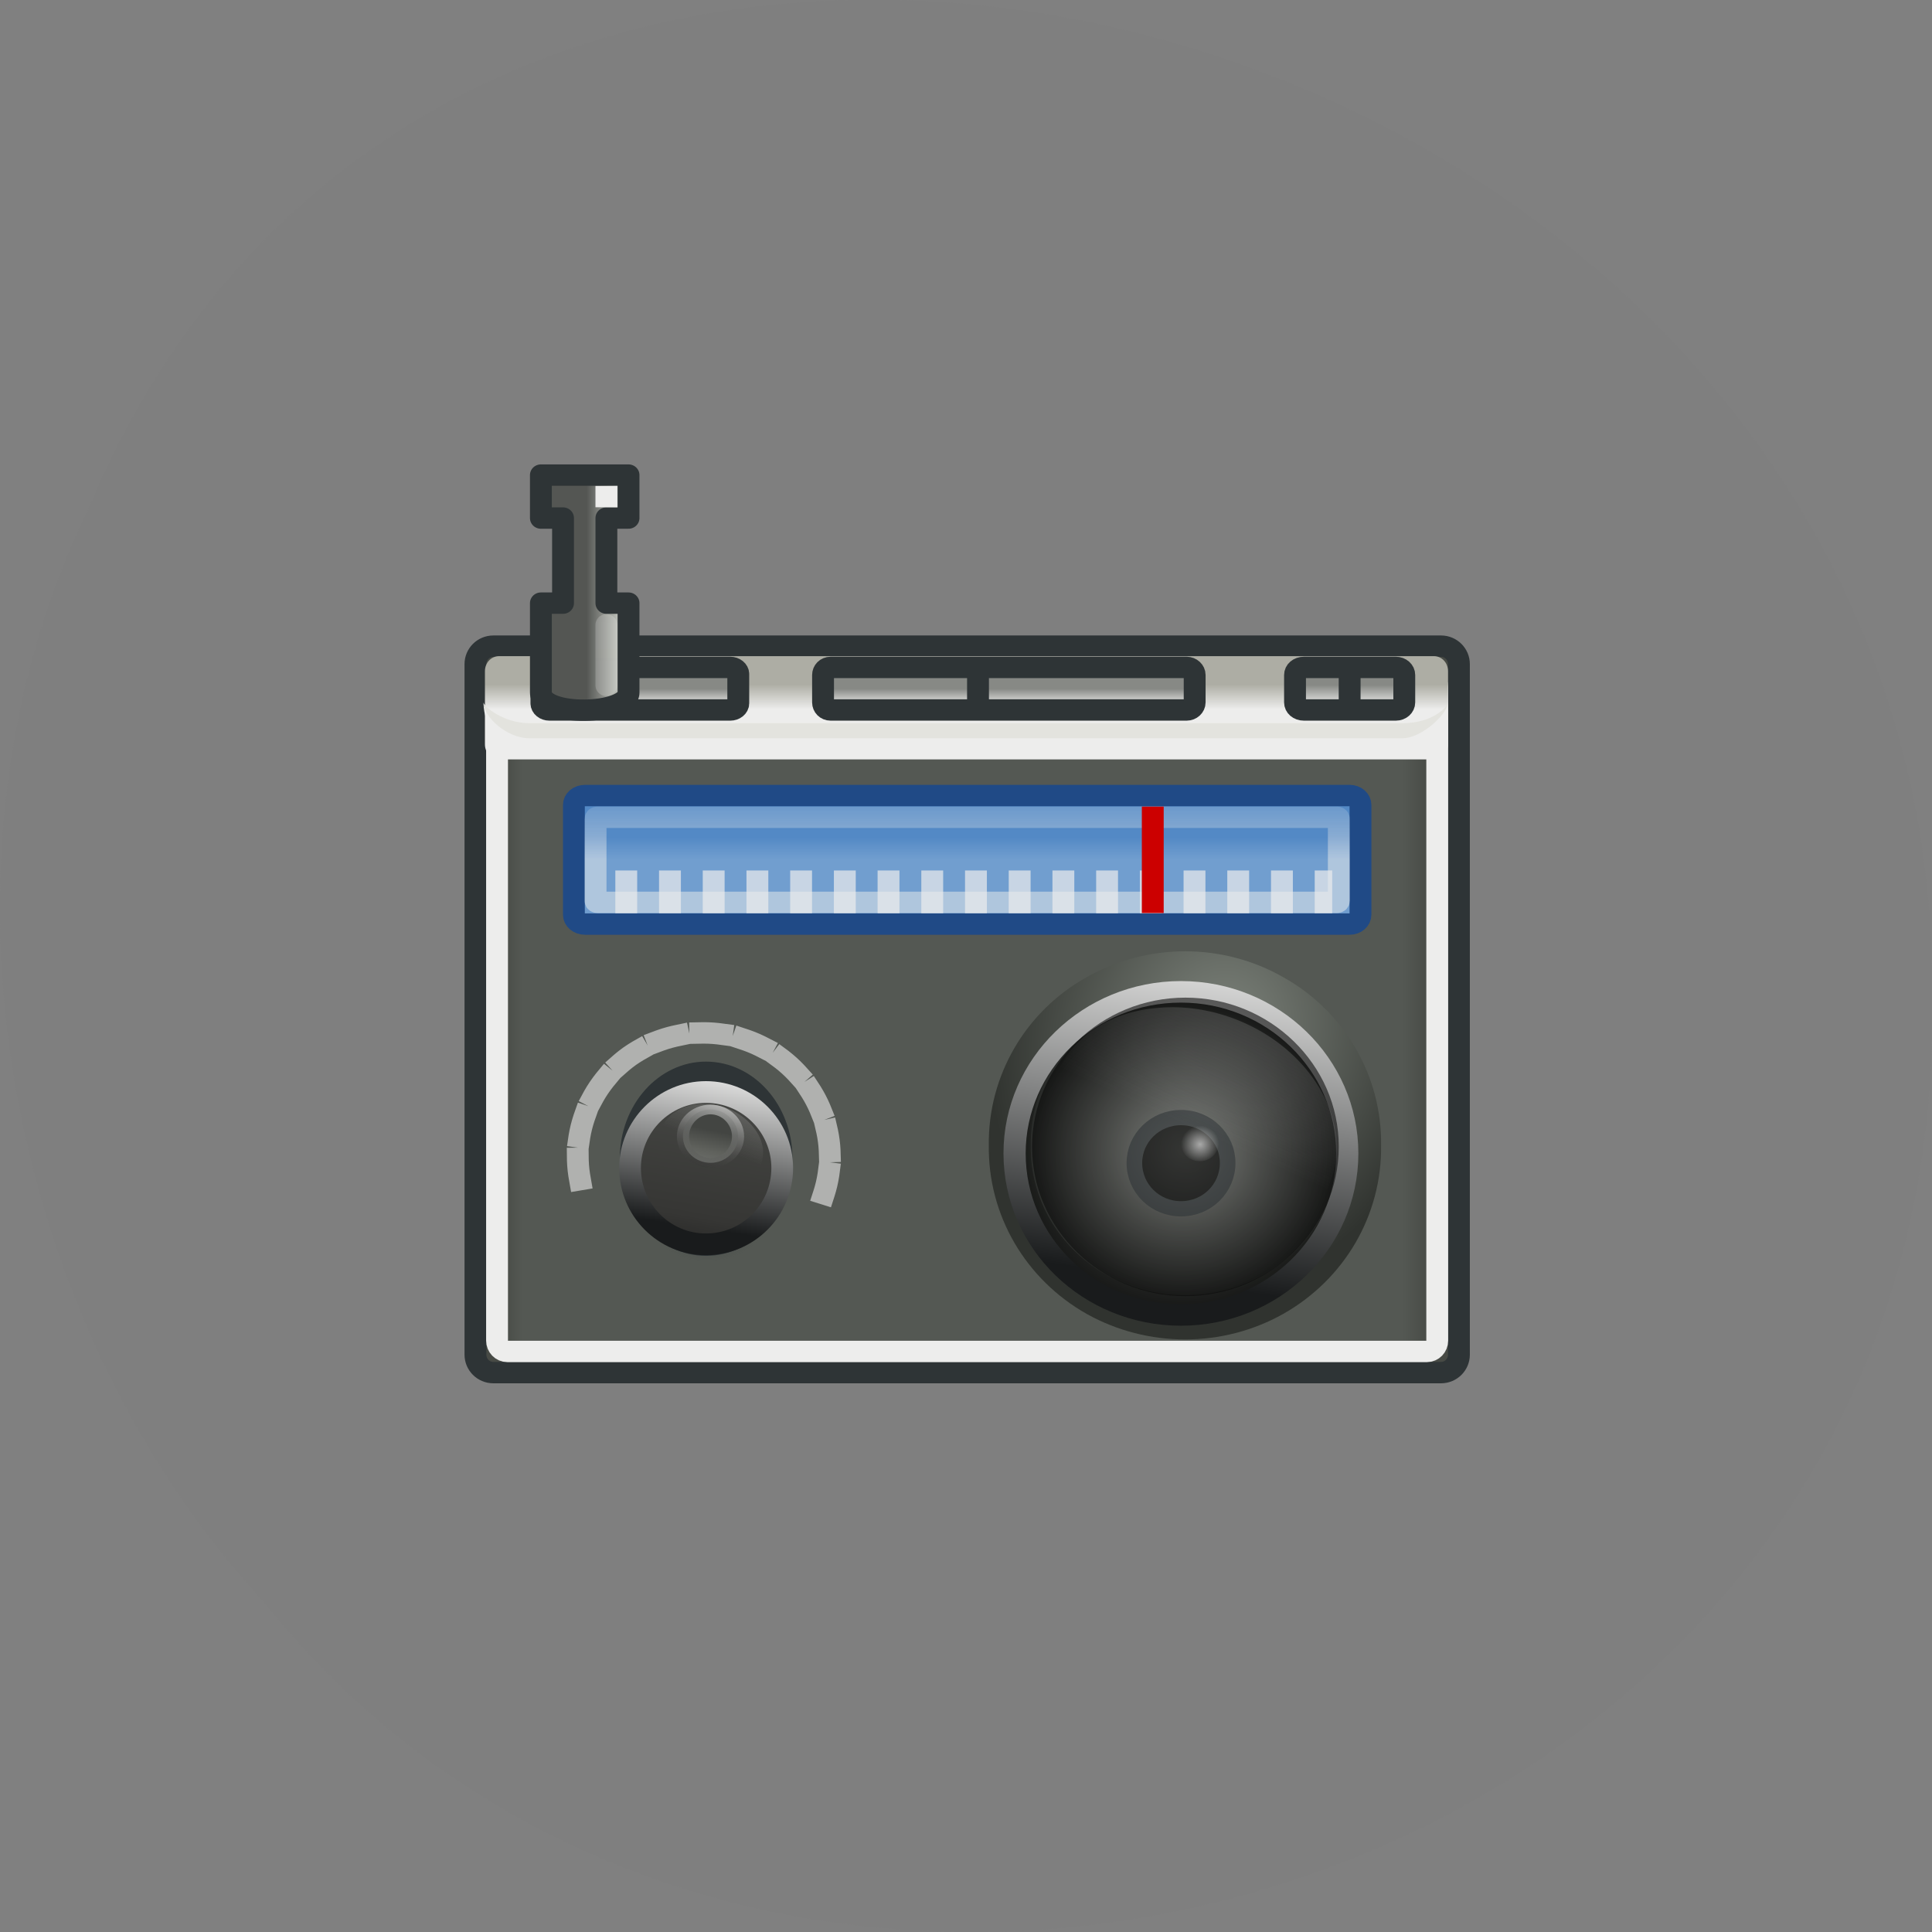 <svg xmlns="http://www.w3.org/2000/svg" xmlns:xlink="http://www.w3.org/1999/xlink" viewBox="0 0 16 16"><rect x="0" y="0" width="16" height="16" fill="#808080" stroke="none"/><defs><g id="8" clip-path="url(#7)"><path d="m 7.3 21 h 33.619" transform="matrix(-0.181 0 0 0.177 12.354 3.669)" stroke-dasharray="1 1" fill="none" stroke="#ededec" stroke-width="2" stroke-dashoffset="0.2"/></g><g id="F" clip-path="url(#E)"><path d="m 16.351 35.678 c 0 1.194 -0.948 2.145 -2.134 2.145 c -1.185 0 -2.134 -0.951 -2.134 -2.145 c 0 -1.172 0.948 -2.123 2.134 -2.123 c 1.185 0 2.134 0.951 2.134 2.123" transform="matrix(-0.181 0 0 0.177 12.354 3.316)" fill-rule="evenodd" stroke="#2e3436" stroke-width="0.714"/></g><clipPath id="7"><path d="M 0,0 H16 V16 H0 z"/></clipPath><clipPath id="E"><path d="M 0,0 H16 V16 H0 z"/></clipPath><filter id="5" filterUnits="objectBoundingBox" x="0" y="0" width="16" height="16"><feColorMatrix type="matrix" in="SourceGraphic" values="0 0 0 0 1 0 0 0 0 1 0 0 0 0 1 0 0 0 1 0"/></filter><linearGradient id="L" gradientUnits="userSpaceOnUse" x1="106.3" y1="29.446" x2="108.07" y2="36.18"><stop stop-color="#434542"/><stop offset="0.666" stop-color="#5f615c"/><stop offset="1" stop-color="#696b67"/></linearGradient><linearGradient id="K" gradientUnits="userSpaceOnUse" x1="39.34" y1="-132.09" x2="51.19" y2="41.899" gradientTransform="matrix(-0.012 -0.004 -0.004 0.011 6.618 9.207)" xlink:href="#H"/><linearGradient id="J" gradientUnits="userSpaceOnUse" x1="80.45" y1="128.78" x2="93.32" y2="203.02"><stop stop-color="#444542"/><stop offset="0.765" stop-color="#363634"/><stop offset="1" stop-color="#282827"/></linearGradient><linearGradient id="I" gradientUnits="userSpaceOnUse" x1="45.38" x2="115.32"><stop stop-color="#444542"/><stop offset="0.293" stop-color="#888986"/><stop offset="0.402" stop-color="#cecfcc"/><stop offset="0.504" stop-color="#7a7c78"/><stop offset="1" stop-color="#282827"/></linearGradient><linearGradient id="M" gradientUnits="userSpaceOnUse" x1="106.35" y1="23.515" x2="112.06" y2="40.552"><stop stop-color="#ededec" stop-opacity="0.576"/><stop offset="1" stop-color="#000" stop-opacity="0"/></linearGradient><linearGradient id="H" gradientUnits="userSpaceOnUse" x1="39.34" y1="-132.09" x2="51.19" y2="41.899" gradientTransform="matrix(-0.032 -0.012 -0.012 0.033 11.896 8.525)"><stop stop-color="#ededec"/><stop offset="1" stop-color="#ededec" stop-opacity="0"/></linearGradient><linearGradient id="Q" gradientUnits="userSpaceOnUse" y1="57.995" x2="0" y2="59.963" gradientTransform="matrix(0.258 0 0 0.4 -6.103 -11.7)" xlink:href="#N"/><linearGradient id="R" gradientUnits="userSpaceOnUse" x1="40" x2="41" xlink:href="#H"/><linearGradient id="P" gradientUnits="userSpaceOnUse" y1="57.56" x2="0" y2="60" gradientTransform="matrix(0.312 0 0 0.4 -6.469 -11.7)" xlink:href="#N"/><linearGradient id="N" gradientUnits="userSpaceOnUse" y1="57.995" x2="0" y2="59.963" gradientTransform="matrix(0.257 0 0 0.4 14.785 -11.7)"><stop stop-color="#878985"/><stop offset="1" stop-color="#ededec"/></linearGradient><linearGradient id="O" gradientUnits="userSpaceOnUse" x1="44.732" x2="46.02" gradientTransform="matrix(1.101 0 0 1.089 -9.251 -4.341)"><stop stop-color="#b9bcb5"/><stop offset="1" stop-color="#545653"/></linearGradient><linearGradient id="0" gradientUnits="userSpaceOnUse" x1="4.651" x2="43.45" gradientTransform="matrix(1.098 0 0 1.097 -2.341 0.177)"><stop stop-color="#474a45"/><stop offset="0.031" stop-color="#545853"/><stop offset="0.976" stop-color="#545853"/><stop offset="1" stop-color="#474a45"/></linearGradient><linearGradient id="B" gradientUnits="userSpaceOnUse" x1="72.809" y1="109.74" x2="85.31" y2="191.98"><stop stop-color="#ededec"/><stop offset="1" stop-color="#191b1c"/></linearGradient><linearGradient id="9" gradientUnits="userSpaceOnUse" y1="59.01" x2="0" y2="54.19" gradientTransform="matrix(-0.043 0 0 0.043 12.546 3.337)"><stop stop-color="#ededec"/><stop offset="1" stop-color="#adada4"/></linearGradient><linearGradient id="4" gradientUnits="userSpaceOnUse" y1="16.5" x2="0" y2="12.854" gradientTransform="matrix(1.097 0 0 1 -2.323 3)"><stop stop-color="#ededec" stop-opacity="0.502"/><stop offset="1" stop-color="#ededec" stop-opacity="0"/></linearGradient><linearGradient id="S" gradientUnits="userSpaceOnUse" x1="39" x2="40" gradientTransform="matrix(1 0 0 2.628 1 3.179)" xlink:href="#H"/><linearGradient id="3" gradientUnits="userSpaceOnUse" y1="89.36" x2="0" y2="94" gradientTransform="matrix(0.24 0 0 0.222 -1.56 -1.389)"><stop stop-color="#5389c5"/><stop offset="1" stop-color="#719ecf"/></linearGradient><mask id="6"><g filter="url(#5)"><path fill-opacity="0.702" d="M 0,0 H16 V16 H0 z"/></g></mask><mask id="D"><g filter="url(#5)"><path fill-opacity="0.584" d="M 0,0 H16 V16 H0 z"/></g></mask><radialGradient id="A" gradientUnits="userSpaceOnUse" cx="80.45" cy="161.3" r="39.36"><stop stop-color="#878985" stop-opacity="0.584"/><stop offset="1" stop-color="#000" stop-opacity="0.584"/></radialGradient><radialGradient id="1" gradientUnits="userSpaceOnUse" cx="80.45" cy="161.3" r="39.36" gradientTransform="matrix(-0.016 0 0 0.017 7.144 7.04)"><stop stop-color="#2e3436"/><stop offset="1" stop-color="#2e3436" stop-opacity="0"/></radialGradient><radialGradient id="2" gradientUnits="userSpaceOnUse" cx="38.614" cy="19.07" r="20.974" gradientTransform="matrix(1.175 -0.289 0.375 1.286 -15.732 5.987)"><stop stop-color="#7f857d"/><stop offset="1" stop-color="#30332f"/></radialGradient><radialGradient id="G" gradientUnits="userSpaceOnUse" cx="13.342" cy="34.809" r="0.879" gradientTransform="matrix(-0.181 0 0 0.177 12.354 3.316)"><stop stop-color="#fff" stop-opacity="0.584"/><stop offset="1" stop-color="#fff" stop-opacity="0"/></radialGradient><radialGradient id="C" gradientUnits="userSpaceOnUse" cx="14" cy="33" r="7.5" gradientTransform="matrix(-0.181 0 0 0.177 12.354 3.669)" xlink:href="#A"/></defs><path d="m 0.734 4.215 c 3.152 -7.559 15.344 -4.184 15.266 4.047 c 0.121 7.484 -9.574 10.32 -13.824 4.992 c -2.125 -2.305 -2.867 -6.125 -1.441 -9.04" fill="#7f7f7f" fill-opacity="0.996"/><g fill-rule="evenodd"><path d="m 2.321 9.504 h 43.36 c 0.453 0 0.819 0.376 0.819 0.84 v 32.31 c 0 0.464 -0.366 0.84 -0.819 0.84 h -43.36 c -0.453 0 -0.819 -0.376 -0.819 -0.84 v -32.31 c 0 -0.464 0.366 -0.84 0.819 -0.84" transform="matrix(-0.181 0 0 0.177 12.354 3.669)" fill="url(#0)" stroke="#2e3436" stroke-linejoin="round" stroke-linecap="round"/><path d="m 5.23 9.797 c 0 0.371 0.281 0.676 0.629 0.676 c 0.348 0 0.629 -0.305 0.629 -0.676 c 0 -0.371 -0.281 -0.672 -0.629 -0.672 c -0.348 0 -0.629 0.301 -0.629 0.672" fill="url(#1)"/></g><g stroke-linejoin="round"><g fill="none"><path d="m 60.3 31.345 c 0.106 6.523 -3.593 12.549 -9.721 15.835 c -6.129 3.237 -13.684 3.237 -19.759 0 c -6.129 -3.287 -9.827 -9.312 -9.721 -15.835 c -0.106 -6.474 3.593 -12.549 9.721 -15.785 c 6.076 -3.287 13.631 -3.287 19.759 0 c 6.129 3.237 9.827 9.312 9.721 15.785" transform="matrix(-0.074 0 0 0.078 12.825 7.04)" stroke="url(#2)" stroke-linecap="round" stroke-width="4.699"/><g stroke="#ededec"><path d="m 24.652 43.839 c -0.744 -2.328 0.106 -4.873 2.085 -6.296 c 2 -1.423 4.658 -1.423 6.658 0 c 1.978 1.445 2.808 3.989 2.063 6.317" transform="matrix(-0.184 0 0 0.181 11.359 1.952)" stroke-opacity="0.6" stroke-dasharray="0.981 0.981" stroke-linecap="square" stroke-width="0.981"/><path d="m 2.968 10.897 h 42.07 c 0.259 0 0.474 0.243 0.474 0.509 v 30.588 c 0 0.288 -0.216 0.509 -0.474 0.509 h -42.07 c -0.259 0 -0.474 -0.221 -0.474 -0.509 v -30.588 c 0 -0.265 0.216 -0.509 0.474 -0.509" transform="matrix(-0.181 0 0 0.177 12.354 3.669)" stroke-linecap="round"/></g></g><g stroke-linecap="round"><path d="m 6.502 16.493 h 34.977 c 0.302 0 0.517 0.199 0.517 0.442 v 5.131 c 0 0.243 -0.216 0.442 -0.517 0.442 h -34.977 c -0.28 0 -0.496 -0.199 -0.496 -0.442 v -5.131 c 0 -0.243 0.216 -0.442 0.496 -0.442" transform="matrix(-0.181 0 0 0.177 12.354 3.669)" fill="url(#3)" fill-rule="evenodd" stroke="#204a86"/><path d="m 7.084 17.51 h 33.834 c 0.043 0 0.086 0.022 0.086 0.066 v 3.848 c 0 0.044 -0.043 0.066 -0.086 0.066 h -33.834 c -0.043 0 -0.086 -0.022 -0.086 -0.066 v -3.848 c 0 -0.044 0.043 -0.066 0.086 -0.066" transform="matrix(-0.181 0 0 0.177 12.354 3.669)" fill="none" stroke="url(#4)"/></g></g><use xlink:href="#8" mask="url(#6)"/><path d="m 15.51 17.51 v 3.981" transform="matrix(-0.181 0 0 0.177 12.354 3.669)" fill="none" stroke="#c00" stroke-linecap="square"/><g fill-rule="evenodd"><path d="m 11.875 5.434 h -7.742 c -0.066 0 -0.117 0.055 -0.117 0.125 v 0.605 c 0 0.07 0.051 0.125 0.117 0.125 h 7.742 c 0.066 0 0.117 -0.055 0.117 -0.125 v -0.605 c 0 -0.07 -0.051 -0.125 -0.117 -0.125" fill="url(#9)"/><path d="m 11.992 5.816 c -0.004 0.09 -0.203 0.297 -0.375 0.297 h -7.234 c -0.215 0 -0.379 -0.211 -0.379 -0.297 c 0 0.211 0.16 0.426 0.379 0.426 h 7.234 c 0.219 0 0.375 -0.219 0.375 -0.426" fill="#ededec"/><path d="m 11.992 5.813 c 0 0.039 -0.125 0.176 -0.375 0.176 h -7.234 c -0.215 0 -0.379 -0.141 -0.379 -0.172 c 0 0.121 0.195 0.297 0.379 0.297 h 7.234 c 0.152 0 0.375 -0.199 0.375 -0.301" fill="#e3e3de"/></g><path d="m 119.82 161.26 c 0 21.82 -17.642 39.35 -39.36 39.35 c -21.713 0 -39.36 -17.526 -39.36 -39.35 c 0 -21.704 17.642 -39.35 39.36 -39.35 c 21.713 0 39.36 17.642 39.36 39.35" transform="matrix(-0.035 0 0 0.034 12.596 4.069)" fill="url(#A)" stroke="url(#B)" stroke-linejoin="round" stroke-linecap="round" stroke-width="5.248"/><g fill="url(#C)" fill-rule="evenodd"><path d="m 8.547 9.496 c 0 0.684 0.57 1.238 1.27 1.238 c 0.699 0 1.27 -0.555 1.27 -1.238 c 0 -0.68 -0.57 -1.234 -1.27 -1.234 c -0.699 0 -1.27 0.555 -1.27 1.234"/><path d="m 9.816 10.734 c 0.699 0 1.27 -0.555 1.27 -1.238 c 0 -0.68 -0.57 -1.234 -1.27 -1.234 c -0.699 0 -1.27 0.555 -1.27 1.234 c 0 0.684 0.57 1.238 1.27 1.238"/></g><use xlink:href="#F" mask="url(#D)"/><g fill-rule="evenodd"><path d="m 9.777 9.465 c 0 0.086 0.07 0.152 0.16 0.152 c 0.086 0 0.156 -0.066 0.156 -0.152 c 0 -0.086 -0.07 -0.156 -0.156 -0.156 c -0.09 0 -0.16 0.07 -0.16 0.156" fill="url(#G)"/><path d="m 8.738 8.93 c -0.121 0.324 -0.016 0.711 0.277 1.01 c 0.293 0.297 0.73 0.461 1.145 0.43 c 0.414 -0.035 0.742 -0.258 0.859 -0.586 c 0.125 -0.328 0.016 -0.715 -0.277 -1.012 c -0.293 -0.297 -0.73 -0.461 -1.145 -0.426 c -0.414 0.031 -0.742 0.254 -0.859 0.586" fill="url(#H)"/><g stroke-linejoin="round" stroke-linecap="round"><path d="m 119.76 161.28 c 0 21.738 -17.69 39.484 -39.26 39.484 c -21.81 0 -39.5 -17.745 -39.5 -39.484 c 0 -21.738 17.69 -39.26 39.5 -39.26 c 21.567 0 39.26 17.524 39.26 39.26" transform="matrix(-0.016 0 0 0.018 7.134 6.691)" fill="url(#I)" stroke="#2e3436" stroke-width="10.62"/><path d="m 119.76 161.21 c 0 21.886 -17.69 39.544 -39.26 39.544 c -21.81 0 -39.5 -17.658 -39.5 -39.544 c 0 -21.637 17.69 -39.3 39.5 -39.3 c 21.567 0 39.26 17.658 39.26 39.3" transform="matrix(-0.016 0 0 0.016 7.134 7.093)" fill="url(#J)" stroke="url(#B)" stroke-width="11.245"/></g><path d="m 5.477 9.348 c -0.043 0.117 -0.008 0.25 0.102 0.355 c 0.105 0.102 0.262 0.16 0.414 0.148 c 0.148 -0.012 0.266 -0.09 0.309 -0.207 c 0.043 -0.113 0.008 -0.246 -0.102 -0.352 c -0.105 -0.105 -0.262 -0.16 -0.414 -0.148 c -0.148 0.012 -0.266 0.09 -0.309 0.203" fill="url(#K)"/><g stroke-linejoin="round"><g stroke-linecap="round"><path d="m 113.18 30.45 c 0 3.366 -2.273 6.081 -5.07 6.081 c -2.797 0 -5.07 -2.715 -5.07 -6.081 c 0 -3.366 2.273 -6.19 5.07 -6.19 c 2.797 0 5.07 2.823 5.07 6.19" transform="matrix(-0.045 0 0 0.036 10.749 8.315)" fill="url(#L)" stroke="url(#M)" stroke-width="2.231"/><path d="m 34.841 10.499 h 8.275 c 0.194 0 0.366 0.133 0.366 0.31 v 1.371 c 0 0.177 -0.172 0.31 -0.366 0.31 h -8.275 c -0.194 0 -0.366 -0.133 -0.366 -0.31 v -1.371 c 0 -0.177 0.172 -0.31 0.366 -0.31" transform="matrix(-0.181 0 0 0.177 12.354 3.669)" fill="url(#N)" stroke="#2e3436"/></g><g stroke="#2e3436"><path d="m 39.496 11.671 v -4.18 h 1.013 v -3.981 h -1.013 v -2.01 h 4.01 v 2.01 h -1.013 v 3.981 h 1.013 v 4.18 c 0 1.15 -4.01 1.062 -4.01 0" transform="matrix(-0.181 0 0 0.177 12.354 3.669)" fill="url(#O)"/><g stroke-linecap="round"><path d="m 4.39 10.499 h 4.202 c 0.237 0 0.409 0.155 0.409 0.354 v 1.283 c 0 0.199 -0.172 0.354 -0.409 0.354 h -4.202 c -0.216 0 -0.388 -0.155 -0.388 -0.354 v -1.283 c 0 -0.199 0.172 -0.354 0.388 -0.354" transform="matrix(-0.181 0 0 0.177 12.354 3.669)" fill="url(#P)"/><path d="m 13.959 10.499 h 16.292 c 0.194 0 0.345 0.155 0.345 0.354 v 1.283 c 0 0.199 -0.151 0.354 -0.345 0.354 h -16.292 c -0.194 0 -0.366 -0.155 -0.366 -0.354 v -1.283 c 0 -0.199 0.172 -0.354 0.366 -0.354" transform="matrix(-0.181 0 0 0.177 12.354 3.669)" fill="url(#Q)"/></g></g></g></g><g fill="none"><path d="m 40.509 2.01 v 0.995" transform="matrix(-0.181 0 0 0.177 12.354 3.669)" stroke="url(#R)"/><path d="m 40.509 8.508 v 2.831" transform="matrix(-0.181 0 0 0.177 12.354 3.669)" stroke="url(#S)" stroke-linecap="round"/><g stroke="#2e3436" transform="matrix(-0.181 0 0 0.177 12.354 3.669)"><path d="m 23.506 10.499 v 1.991"/><path d="m 6.502 10.499 v 1.991"/></g></g></svg>